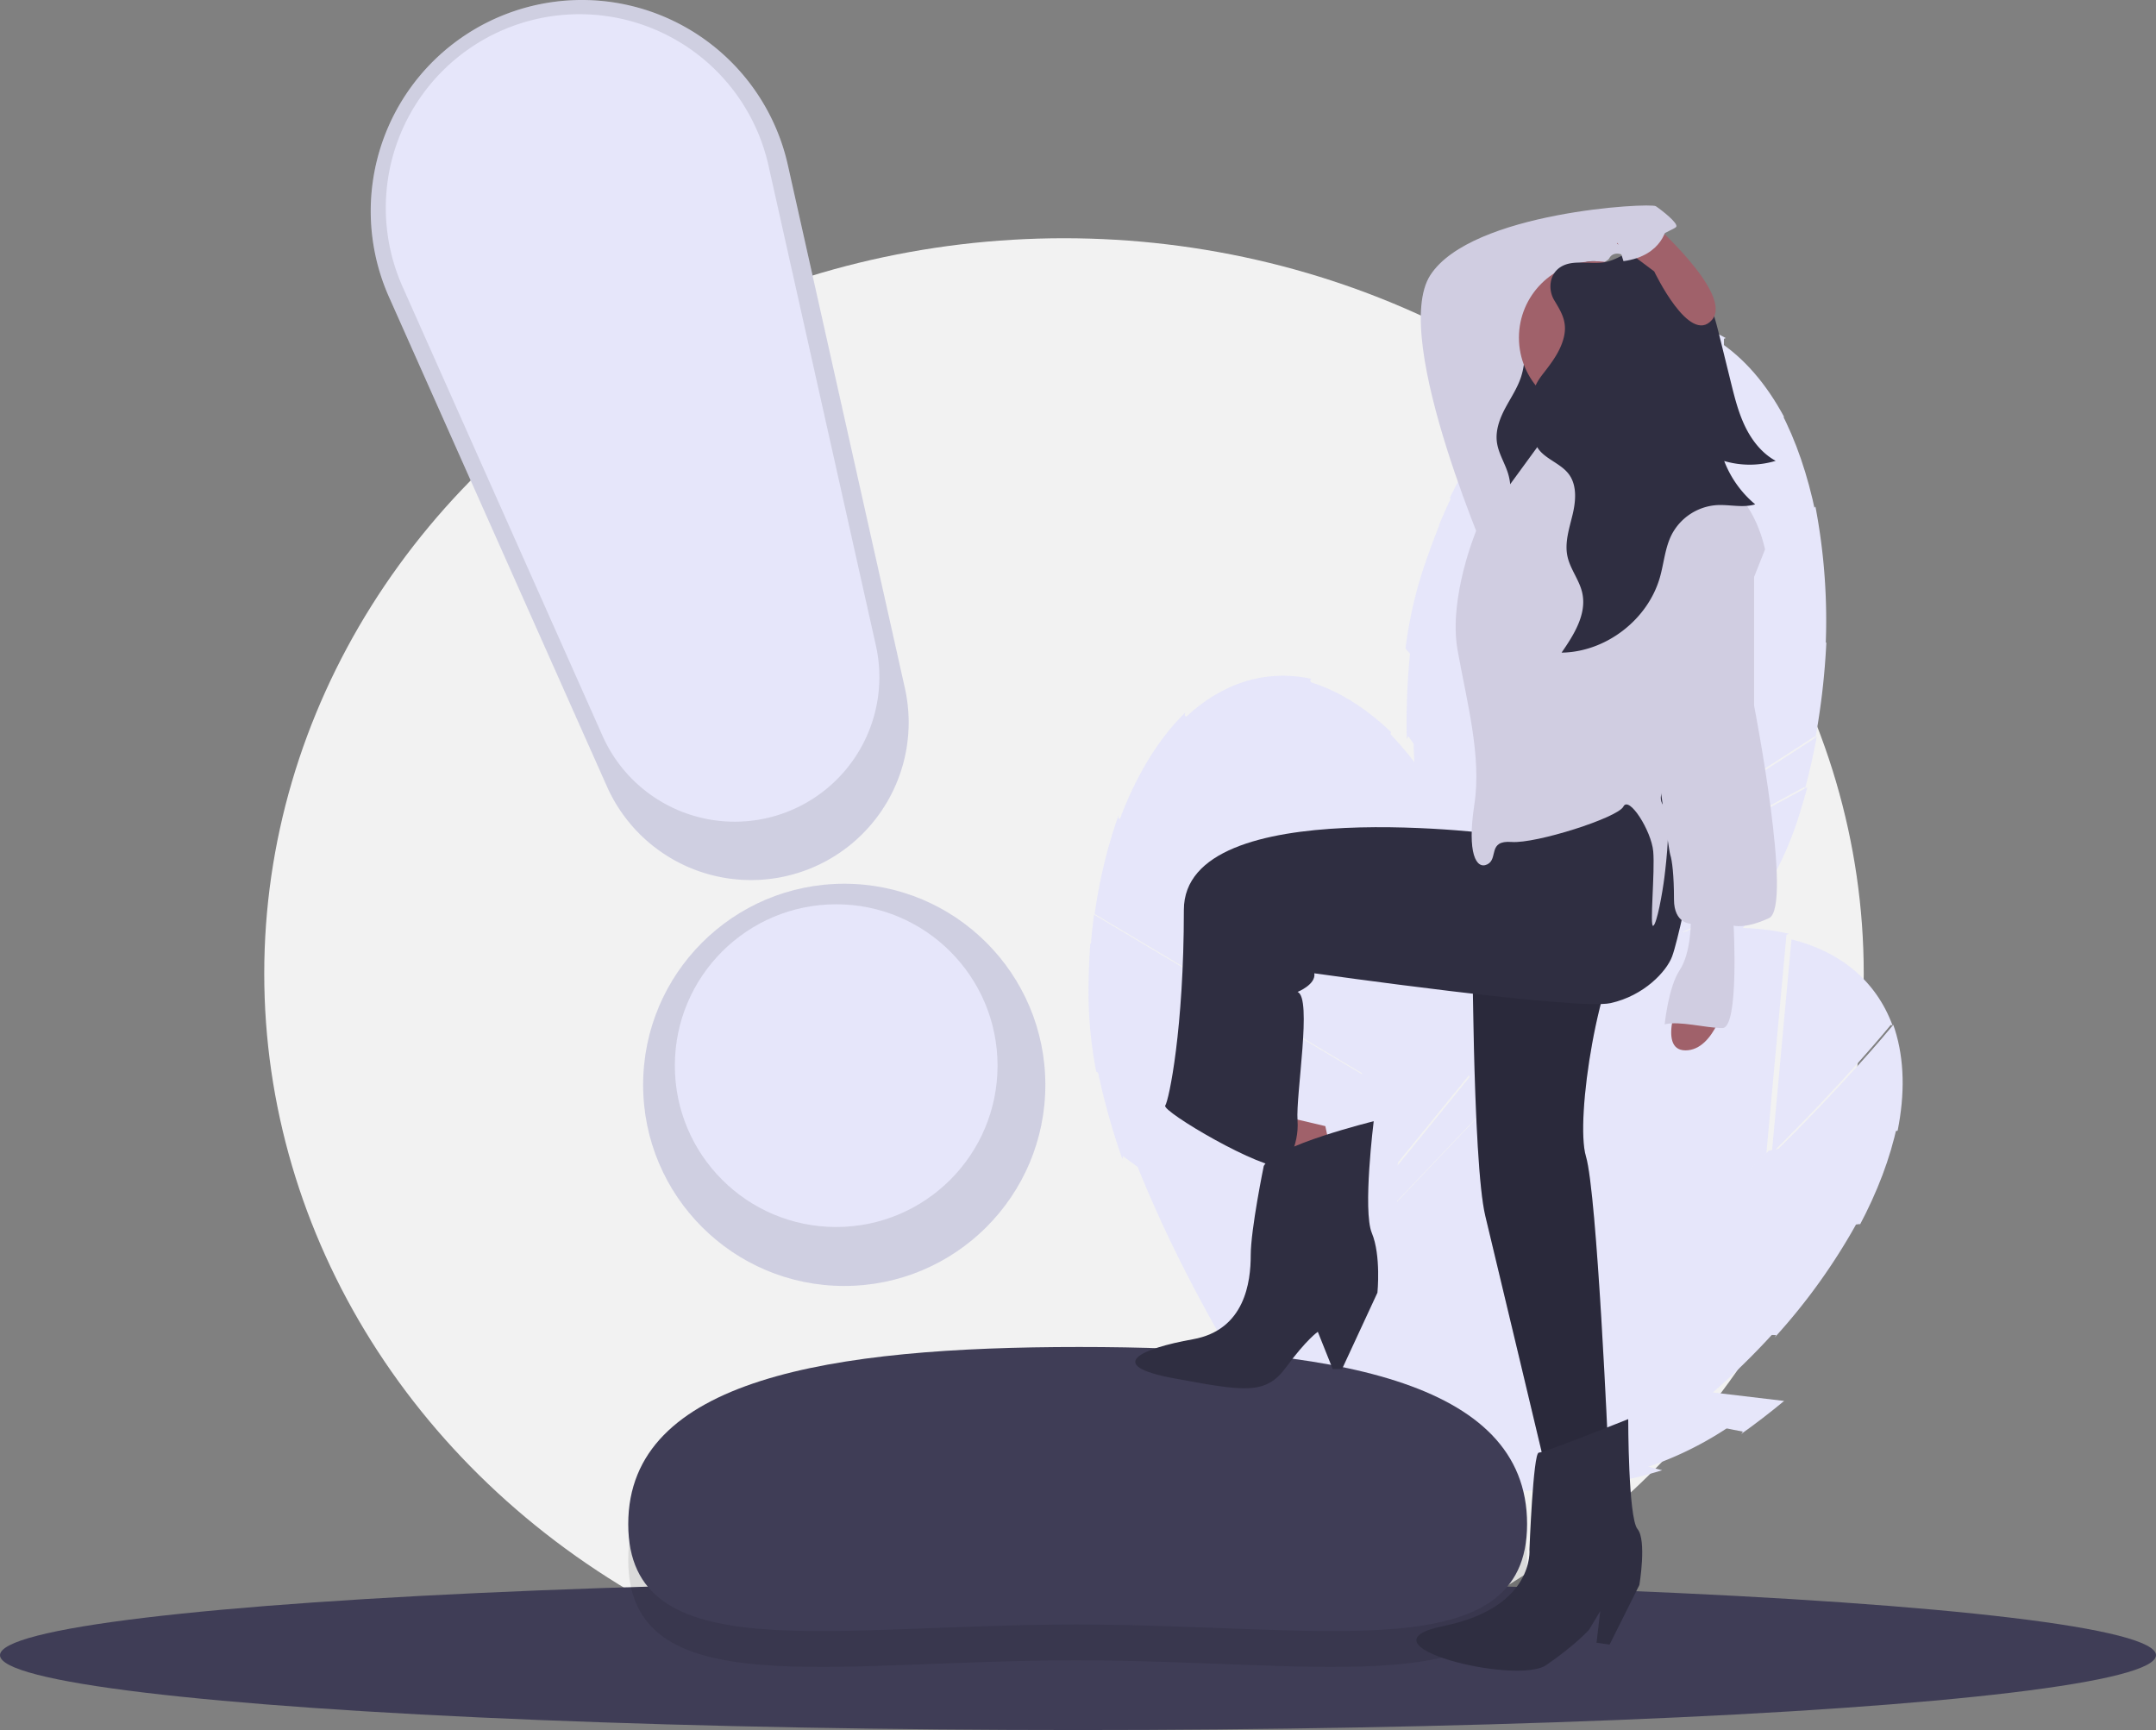 <svg xmlns="http://www.w3.org/2000/svg" viewBox="0 0 921.984 739.811">
  <rect x="0" y="0" width="921.984" height="739.811" fill="#808080" stroke="none"/>
  <defs>
    <style>
      .cls-1 {
        fill: #f2f2f2;
      }

      .cls-2 {
        fill: #e6e6fa;
      }

      .cls-3 {
        fill: #3f3d56;
      }

      .cls-4 {
        opacity: 0.1;
      }

      .cls-5 {
        fill: #2f2e41;
      }

      .cls-6 {
        fill: #a0616a;
      }

      .cls-7 {
        fill: #d0cde1;
      }
    </style>
  </defs>
  <g id="undraw_notify_88a4" transform="translate(0 -0.035)">
    <ellipse id="Ellipse_53" data-name="Ellipse 53" class="cls-1" cx="342" cy="314.468" rx="342" ry="314.468" transform="translate(113 101.91)"/>
    <path id="Path_235" data-name="Path 235" class="cls-2" d="M961.713,244.625l-35.68,42.3c-1.925,18.22-4.655,38.58-8.525,59.939l58.621-60.646.274,1.059c-3.336-16.3-8.382-31.083-15.017-43.658Z" transform="translate(-199.981 -67.755)"/>
    <path id="Path_236" data-name="Path 236" class="cls-2" d="M926.365,283.731l34.562-40.977c-7.544-14.024-17.1-25.226-28.512-32.577-.594-.382-1.192-.743-1.79-1.1C930.633,214.057,930.487,243.294,926.365,283.731Z" transform="translate(-198.028 -64.51)"/>
    <path id="Path_237" data-name="Path 237" class="cls-2" d="M970.638,414.872l.074,1.227q3-11.279,5.128-22.587L890.829,448.4l-.056-.559q-2.412,6.568-4.958,12.891Z" transform="translate(-198.928 -78.344)"/>
    <path id="Path_238" data-name="Path 238" class="cls-2" d="M980.768,348.18l.172,1.163a258.751,258.751,0,0,0-4.314-60.926l-59.738,61.8q-5.578,30-13.134,57.112Z" transform="translate(-200.284 -71.756)"/>
    <path id="Path_239" data-name="Path 239" class="cls-2" d="M830.043,244.779a216.054,216.054,0,0,0-22.808,37.095l98.459,112.393c4.054-15.764,7.322-31.051,9.953-45.307L829.525,245.892Z" transform="translate(-187.233 -68.943)"/>
    <path id="Path_240" data-name="Path 240" class="cls-2" d="M800.279,297.306l.5-1.127L901.889,408.359q1.632-5.762,3.123-11.461L806.19,284.09l.508-1.123Q803.344,289.89,800.279,297.306Z" transform="translate(-185.44 -71.494)"/>
    <path id="Path_241" data-name="Path 241" class="cls-2" d="M975.991,390.862l.12,1.2a309,309,0,0,0,4.771-41.378l-78.055,59.951q-5.141,18.048-11.139,34.658Z" transform="translate(-199.867 -75.986)"/>
    <path id="Path_242" data-name="Path 242" class="cls-2" d="M863.322,507.468c-13.228,23.023-28.217,42.486-44.818,58.159,18.362-7.406,92.339-40.033,130.678-98.873Z" transform="translate(-192.561 -85.312)"/>
    <path id="Path_243" data-name="Path 243" class="cls-2" d="M784.9,354.407a298.93,298.93,0,0,0-1.721,39.978l.616-1.2,79.3,111.242a371.625,371.625,0,0,0,19.46-40.062Z" transform="translate(-181.572 -78.318)"/>
    <path id="Path_244" data-name="Path 244" class="cls-2" d="M924.9,283.606c4.449-43.751,4.211-74.237,4.206-74.675l.756-.307c-17.853-10.349-37.581-9.989-56.8-.791Z" transform="translate(-191.881 -64.013)"/>
    <path id="Path_245" data-name="Path 245" class="cls-2" d="M884.482,463.987c-.536,1.3-1.068,2.614-1.613,3.9a369.245,369.245,0,0,1-17.585,36.124l85.045-40.328.043,1.205A146.379,146.379,0,0,0,966.2,431.5q2.234-6.937,4.121-13.924Z" transform="translate(-197.431 -80.915)"/>
    <path id="Path_246" data-name="Path 246" class="cls-2" d="M916.165,346.114c3.811-21.119,6.5-41.24,8.4-59.248l-53.024-77.511.559-1.058c-14.439,7.141-28.563,19.272-41.358,35.59Z" transform="translate(-189.486 -65.595)"/>
    <path id="Path_247" data-name="Path 247" class="cls-2" d="M861.927,506.482,783.208,396.053c1.9,80.047,29.228,165.476,30.991,170.909C833.1,550.033,848.836,529.22,861.927,506.482Z" transform="translate(-178.876 -82.856)"/>
    <path id="Path_248" data-name="Path 248" class="cls-2" d="M883.466,462l.081-.044a501.521,501.521,0,0,0,17.608-51.035L799.8,298.466q-4.108,10.064-7.632,20.969a179.716,179.716,0,0,0-6.912,31.978Z" transform="translate(-184.209 -73.991)"/>
    <path id="Path_249" data-name="Path 249" class="cls-2" d="M1041.922,573.271,987.461,583.1c-13.1,12.805-28.193,26.745-44.8,40.727l83.83-9.32-.464.991c7.826-14.68,13.37-29.286,16.28-43.2Z" transform="translate(-231.016 -91.043)"/>
    <path id="Path_250" data-name="Path 250" class="cls-2" d="M989.756,580.845l52.755-9.516c3.135-15.612,2.922-30.333-1.182-43.276-.214-.673-.444-1.333-.676-1.99C1037.482,529.9,1018.722,552.33,989.756,580.845Z" transform="translate(-231.016 -87.773)"/>
    <path id="Path_251" data-name="Path 251" class="cls-2" d="M940.21,710.087l-.726.992q9.5-6.774,18.356-14.125L857.358,685.007l.314-.467q-6.047,3.52-12.041,6.766Z" transform="translate(-194.879 -97.835)"/>
    <path id="Path_252" data-name="Path 252" class="cls-2" d="M990.549,665.182l-.609,1.006a258.754,258.754,0,0,0,35.537-49.676l-85.427,9.5q-23.433,19.551-46.543,35.61Z" transform="translate(-231.016 -94.215)"/>
    <path id="Path_253" data-name="Path 253" class="cls-2" d="M940.414,489.409a216.055,216.055,0,0,0-41.226,14.022l4.146,149.363c13.177-9.556,25.444-19.245,36.563-28.547L939.3,489.936Z" transform="translate(-194.276 -90.635)"/>
    <path id="Path_254" data-name="Path 254" class="cls-2" d="M883.987,510.88l1.1-.549,6.323,150.889q4.932-3.4,9.716-6.835l-4.161-149.914,1.107-.541Q891.078,507.124,883.987,510.88Z" transform="translate(-188.45 -91.525)"/>
    <path id="Path_255" data-name="Path 255" class="cls-2" d="M959.647,695.008l-.673,1a309,309,0,0,0,30.067-28.826l-98.354-3.611Q875.215,674.193,860,683.161Z" transform="translate(-231.016 -96.671)"/>
    <path id="Path_256" data-name="Path 256" class="cls-2" d="M798.5,712.955c-24.872,9.295-48.831,14.725-71.613,16.208,18.866,6.008,96.652,28.062,163.709,7.2Z" transform="translate(-179.771 -107.609)"/>
    <path id="Path_257" data-name="Path 257" class="cls-2" d="M835.721,545.049A298.92,298.92,0,0,0,808.9,574.742l1.238-.529-9.877,136.256a371.637,371.637,0,0,0,40.54-18.444Z" transform="translate(-177.095 -95.625)"/>
    <path id="Path_258" data-name="Path 258" class="cls-2" d="M988.71,579.817c31.332-30.859,50.593-54.491,50.868-54.831l.778.246c-7.149-19.358-22.573-31.663-43.24-36.835Z" transform="translate(-231.016 -86.659)"/>
    <path id="Path_259" data-name="Path 259" class="cls-2" d="M842.528,692.962c-1.244.662-2.49,1.332-3.731,1.976a369.248,369.248,0,0,1-36.585,16.606l91.223,23.183-.736.955a146.384,146.384,0,0,0,33.48-15.62q6.145-3.917,12.055-8.1Z" transform="translate(-190.272 -107.609)"/>
    <path id="Path_260" data-name="Path 260" class="cls-2" d="M942.111,622.386c16.405-13.835,31.312-27.615,44.261-40.273l8.6-93.518,1.106-.458c-15.676-3.71-34.291-3.375-54.553,1.032Z" transform="translate(-231.016 -88.776)"/>
    <path id="Path_261" data-name="Path 261" class="cls-2" d="M798.052,711.306l9.8-135.259c-49.594,62.862-83.032,146.09-85.14,151.4C748.075,726.465,773.467,720.469,798.052,711.306Z" transform="translate(-168.802 -97.339)"/>
    <path id="Path_262" data-name="Path 262" class="cls-2" d="M843.011,690.786l.091.018a501.507,501.507,0,0,0,46.112-28.076l-6.338-151.261q-9.583,5.131-19.252,11.282A179.709,179.709,0,0,0,837.9,542.97Z" transform="translate(-184.992 -93.595)"/>
    <path id="Path_263" data-name="Path 263" class="cls-2" d="M759.07,391.167l-20.857,51.259c3.8,17.923,7.5,38.13,10.419,59.639l37-75.8.588.923c-8.21-14.468-17.579-26.97-27.776-36.878Z" transform="translate(-167.223 -79.768)"/>
    <path id="Path_264" data-name="Path 264" class="cls-2" d="M737.541,439.283l20.2-49.653c-11.509-11.005-24.057-18.706-37.186-22.169-.683-.18-1.363-.338-2.043-.494C720.064,371.7,728.962,399.552,737.541,439.283Z" transform="translate(-162.835 -76.503)"/>
    <path id="Path_265" data-name="Path 265" class="cls-2" d="M820.181,550.319l.45,1.144q-.633-11.654-2.1-23.066l-63.882,78.476-.226-.515q-.264,6.992-.731,13.792Z" transform="translate(-172.153 -89.808)"/>
    <path id="Path_266" data-name="Path 266" class="cls-2" d="M809.2,483.761l.523,1.053A258.754,258.754,0,0,0,786.789,428.2l-37.71,77.24q3.97,30.258,5.163,58.375Z" transform="translate(-170.588 -83.919)"/>
    <path id="Path_267" data-name="Path 267" class="cls-2" d="M633.9,432.012A216.053,216.053,0,0,0,623.67,474.34L752.048,550.8c-1.017-16.245-2.634-31.793-4.539-46.164l-113.762-71.4Z" transform="translate(-155.545 -83.448)"/>
    <path id="Path_268" data-name="Path 268" class="cls-2" d="M621.825,491.166l.128-1.227,130.833,75.435q-.229-5.984-.573-11.865L623.361,476.771l.136-1.225Q622.448,483.167,621.825,491.166Z" transform="translate(-155.485 -85.578)"/>
    <path id="Path_269" data-name="Path 269" class="cls-2" d="M817.85,525.83l.485,1.1a308.983,308.983,0,0,0-8.252-40.827l-55.7,81.141q.689,18.753.12,36.4Z" transform="translate(-171.917 -87.789)"/>
    <path id="Path_270" data-name="Path 270" class="cls-2" d="M746.742,671.551c-5.464,25.984-13.7,49.127-24.647,69.164C737.269,728,797.538,674.1,815.812,606.291Z" transform="translate(-169.721 -107.609)"/>
    <path id="Path_271" data-name="Path 271" class="cls-2" d="M624.847,550.225a298.919,298.919,0,0,0,10.721,38.552l.216-1.329,109.8,81.284a371.612,371.612,0,0,0,6.124-44.116Z" transform="translate(-155.598 -93.059)"/>
    <path id="Path_272" data-name="Path 272" class="cls-2" d="M736.113,439.616c-9.292-42.984-18.942-71.9-19.082-72.318l.624-.525c-20.177-4.324-38.828,2.116-54.26,16.8Z" transform="translate(-156.773 -76.449)"/>
    <path id="Path_273" data-name="Path 273" class="cls-2" d="M753.425,623.658c-.107,1.405-.208,2.816-.328,4.209a369.223,369.223,0,0,1-5.558,39.791l68.415-64.641.413,1.133a146.377,146.377,0,0,0,4.73-36.641q-.019-7.287-.385-14.516Z" transform="translate(-171.859 -93.054)"/>
    <path id="Path_274" data-name="Path 274" class="cls-2" d="M747.122,501.765c-2.9-21.263-6.563-41.231-10.323-58.944l-74.386-57.326.2-1.179c-11.525,11.255-21.207,27.157-28.332,46.631Z" transform="translate(-155.814 -79.51)"/>
    <path id="Path_275" data-name="Path 275" class="cls-2" d="M745.11,671.044l-109-80.689c26.547,75.541,78.945,148.339,82.3,152.961C731.16,721.372,739.688,696.715,745.11,671.044Z" transform="translate(-155.732 -107.609)"/>
    <path id="Path_276" data-name="Path 276" class="cls-2" d="M751.845,622.085l.064-.067a501.517,501.517,0,0,0,.971-53.979L621.725,492.419q-.8,10.841-.777,22.3a179.7,179.7,0,0,0,3.311,32.548Z" transform="translate(-155.463 -88.953)"/>
    <ellipse id="Ellipse_54" data-name="Ellipse 54" class="cls-3" cx="460.992" cy="32" rx="460.992" ry="32" transform="translate(0 675.846)"/>
    <path id="Path_277" data-name="Path 277" class="cls-4" d="M792,774.69c0,62.194-86.691,42.957-192.835,42.957S407.617,836.884,407.617,774.69s86.679-75.721,192.823-75.721S792,712.5,792,774.69Z" transform="translate(-138.959 -107.609)"/>
    <path id="Path_278" data-name="Path 278" class="cls-3" d="M792,759.377c0,62.194-86.691,42.957-192.835,42.957s-191.547,19.237-191.547-42.957,86.679-75.721,192.823-75.721S792,697.183,792,759.377Z" transform="translate(-138.959 -107.609)"/>
    <path id="Path_279" data-name="Path 279" class="cls-5" d="M812.974,500.143s0,104.389,5.578,127.5,25.5,106.78,25.5,106.78l27.093-5.578s-4.781-110.764-9.562-126.7,5.578-81.28,19.125-95.624-6.375-23.109-6.375-23.109Z" transform="translate(-183.376 -107.609)"/>
    <path id="Path_280" data-name="Path 280" class="cls-4" d="M812.974,500.143s0,104.389,5.578,127.5,25.5,106.78,25.5,106.78l27.093-5.578s-4.781-110.764-9.562-126.7,5.578-81.28,19.125-95.624-6.375-23.109-6.375-23.109Z" transform="translate(-183.376 -107.609)"/>
    <path id="Path_281" data-name="Path 281" class="cls-5" d="M878.317,714.5s-35.859,14.344-38.25,14.344-3.984,41.437-3.984,41.437,2.391,24.7-36.656,32.671,31.078,25.5,43.828,16.734,18.328-15.14,18.328-15.14l4.781-7.969-1.594,13.547,5.578.8,12.75-25.5s3.187-19.125-.8-23.906S878.317,714.5,878.317,714.5Z" transform="translate(-182.033 -107.609)"/>
    <path id="Path_282" data-name="Path 282" class="cls-6" d="M651.225,512.144l5.578,31.078,26.3-2.391-4.781-22.312Z" transform="translate(-111.566 -36.919)"/>
    <path id="Path_283" data-name="Path 283" class="cls-5" d="M827.317,433.206l-4.781,7.969S684.679,422.05,684.679,473.05s-6.375,81.28-7.969,83.671,41.437,27.89,51,26.3c0,0,6.375-8.766,5.578-19.922s6.375-52.593,0-54.984c0,0,7.969-3.187,7.172-7.969,0,0,112.358,15.937,126.7,12.75s23.906-13.547,26.3-19.922,7.511-31.242,7.511-31.242l-1.136-42.069-12.75-15.14-19.125-2.391-29.484,18.328Z" transform="translate(-178.415 -83.897)"/>
    <path id="Path_284" data-name="Path 284" class="cls-6" d="M912.582,508.909s-11.156,25.5,1.594,25.5S931.707,512.1,931.707,512.1Z" transform="translate(-193.393 -85.204)"/>
    <path id="Path_285" data-name="Path 285" class="cls-7" d="M827.317,302.521l-3.984-4.781s-44.624-100.4-27.093-127.5,94.03-31.078,96.421-29.484,9.562,7.172,8.766,8.766-16.734,5.578-11.156,15.14c0,0-7.969,2.391-9.562-.8s-6.375-3.984-7.969-.8-27.093,10.359-27.093,12.75-3.984,14.344-7.969,15.937.8,25.5,8.766,31.875,13.547,23.906,13.547,23.906L856,283.4Z" transform="translate(-184.579 -52.545)"/>
    <path id="Path_286" data-name="Path 286" class="cls-5" d="M850.122,168.43c-4.767,2.427-9.507,5.526-12.382,10.409-5.883,9.994-2.125,23.667-5.77,34.909-1.554,4.794-4.385,8.913-6.721,13.295s-4.242,9.391-3.63,14.442c.6,4.955,3.515,9.157,4.892,13.916,2.37,8.189-.005,17.067-2.68,25.138q-2.2,6.629-4.674,13.138c-.958,2.517-2.108,5.214-4.306,6.427l18.858,1.547c5.481.45,11.538.715,15.846-3.089a18.287,18.287,0,0,0,4.126-5.9c4.257-8.889,4.944-19.372,4.455-29.433s-2.063-20.06-1.977-30.135a30.629,30.629,0,0,1,1.321-9.774,55.148,55.148,0,0,1,3.542-7.17c4.3-8.288,6.074-17.855,7.787-27.235,1.175-6.433,3.05-15.751-.311-21.794C865.146,161.094,854.655,166.122,850.122,168.43Z" transform="translate(-181.511 -52.545)"/>
    <circle id="Ellipse_55" data-name="Ellipse 55" class="cls-6" cx="32.671" cy="32.671" r="32.671" transform="translate(649.552 111.762)"/>
    <path id="Path_287" data-name="Path 287" class="cls-6" d="M856,233.99s5.18,20.32,1.992,30.679,43.429-13.945,43.429-13.945-14.344-19.125-14.344-25.5Z" transform="translate(-187.366 -65.172)"/>
    <path id="Path_288" data-name="Path 288" class="cls-7" d="M915.769,265.068S905.41,257.1,905.41,253.115s-7.172-12.75-7.172-12.75S863.973,257.9,862.379,257.9s-2.391-10.359-2.391-10.359l-36.656,50.2s-11.953,28.687-7.969,51,10.359,45.421,7.172,66.14.8,27.89,5.578,25.5,0-10.359,10.359-9.562,45.421-10.359,47.812-15.14,11.953,10.359,12.75,19.125-1.594,32.671,0,31.875,3.984-14.344,4.781-20.718,3.187-27.093,0-30.281-.8-7.969,1.594-9.562,41.437-100.4,41.437-100.4-3.984-20.718-17.531-27.89S915.769,265.068,915.769,265.068Z" transform="translate(-192.056 -70.732)"/>
    <path id="Path_289" data-name="Path 289" class="cls-7" d="M934.1,292.161l12.75,13.547v71.718s16.734,86.061,6.375,90.843-15.14,3.187-15.14,3.187,2.391,43.828-4.781,43.828-18.328-3.187-24.7-1.594c0,0,1.594-15.937,6.375-23.109s4.781-19.922,4.781-19.922-7.172,0-7.172-10.359-.8-16.734-1.594-19.125-6.375-44.624-6.375-44.624Z" transform="translate(-196.728 -75.618)"/>
    <path id="Path_290" data-name="Path 290" class="cls-5" d="M861.78,166.779c5.516-3.506,12.829-.852,19.236-2.144,6.964-1.4,12.768-7.478,19.864-7.132,5.9.288,10.563,4.942,14.385,9.448a66.657,66.657,0,0,1,9.166,13.126c2.618,5.254,4.042,11.007,5.447,16.706L934.59,215.9c1.6,6.481,3.214,13.016,6.115,19.027s7.222,11.538,13.088,14.721a38.508,38.508,0,0,1-22.017.071,45.156,45.156,0,0,0,13.255,18.535c-5.315,1.622-11.042-.013-16.587.339a23.542,23.542,0,0,0-19.075,12.5c-2.9,5.647-3.342,12.192-5.071,18.3-5.162,18.228-23.133,32.012-42.076,32.274,5.311-7.656,10.887-16.542,8.83-25.63-1.243-5.493-5.161-10.1-6.323-15.615-1.242-5.89.811-11.9,2.206-17.755s1.974-12.579-1.656-17.381c-3.849-5.091-11.572-6.773-14.054-12.653a18.044,18.044,0,0,1-.978-6.789l-.159-10.479a22.165,22.165,0,0,1,.552-6.544c.817-2.808,2.7-5.161,4.49-7.47,3.407-4.388,6.721-9.056,8.042-14.452,1.6-6.553-.885-10.618-4.077-15.922C856.335,176.391,856.99,169.824,861.78,166.779Z" transform="translate(-194.441 -52.545)"/>
    <path id="Path_291" data-name="Path 291" class="cls-6" d="M896.645,146.335s36.656,31.875,27.093,43.031-24.7-20.718-24.7-20.718L883.1,156.695Z" transform="translate(-191.632 -52.545)"/>
    <path id="Path_292" data-name="Path 292" class="cls-5" d="M743.647,574.251s-42.234,10.359-47.015,19.125c0,0-5.578,27.093-5.578,38.249s-2.391,31.875-24.7,35.859-38.25,11.156-7.969,16.734,39.046,7.172,47.812-4.781,13.547-15.14,13.547-15.14l6.375,15.937H730.1l15.14-32.671s1.594-15.937-2.391-25.5S743.647,574.251,743.647,574.251Z" transform="translate(-156.198 -94.746)"/>
    <path id="Path_293" data-name="Path 293" class="cls-7" d="M901.027,149.124s-1.218,12.75-18.539,15.14l-3.774-11.953,11.953-10.359Z" transform="translate(-188.229 -52.545)"/>
    <circle id="Ellipse_56" data-name="Ellipse 56" class="cls-2" cx="86" cy="86" r="86" transform="translate(275.025 377.951)"/>
    <path id="Path_294" data-name="Path 294" class="cls-2" d="M431.765,425.424h0a67.422,67.422,0,0,1-83.037-36.5L255.508,179.575A90.274,90.274,0,0,1,309.263,57.269h0a90.274,90.274,0,0,1,116.809,65.873l50.042,223.639a67.422,67.422,0,0,1-44.35,78.643Z" transform="translate(-89.163 -52.545)"/>
    <circle id="Ellipse_57" data-name="Ellipse 57" class="cls-4" cx="86" cy="86" r="86" transform="translate(275.025 377.951)"/>
    <path id="Path_295" data-name="Path 295" class="cls-4" d="M431.765,425.424h0a67.422,67.422,0,0,1-83.037-36.5L255.508,179.575A90.274,90.274,0,0,1,309.263,57.269h0a90.274,90.274,0,0,1,116.809,65.873l50.042,223.639a67.422,67.422,0,0,1-44.35,78.643Z" transform="translate(-89.163 -52.545)"/>
    <circle id="Ellipse_58" data-name="Ellipse 58" class="cls-2" cx="69" cy="69" r="69" transform="translate(288.588 386.737)"/>
    <path id="Path_296" data-name="Path 296" class="cls-2" d="M423.57,400.749h0a61.861,61.861,0,0,1-76.189-33.485L261.85,175.177A82.829,82.829,0,0,1,311.171,62.957h0A82.829,82.829,0,0,1,418.347,123.4l45.915,205.195a61.861,61.861,0,0,1-40.692,72.157Z" transform="translate(-89.705 -52.545)"/>
  </g>
</svg>

